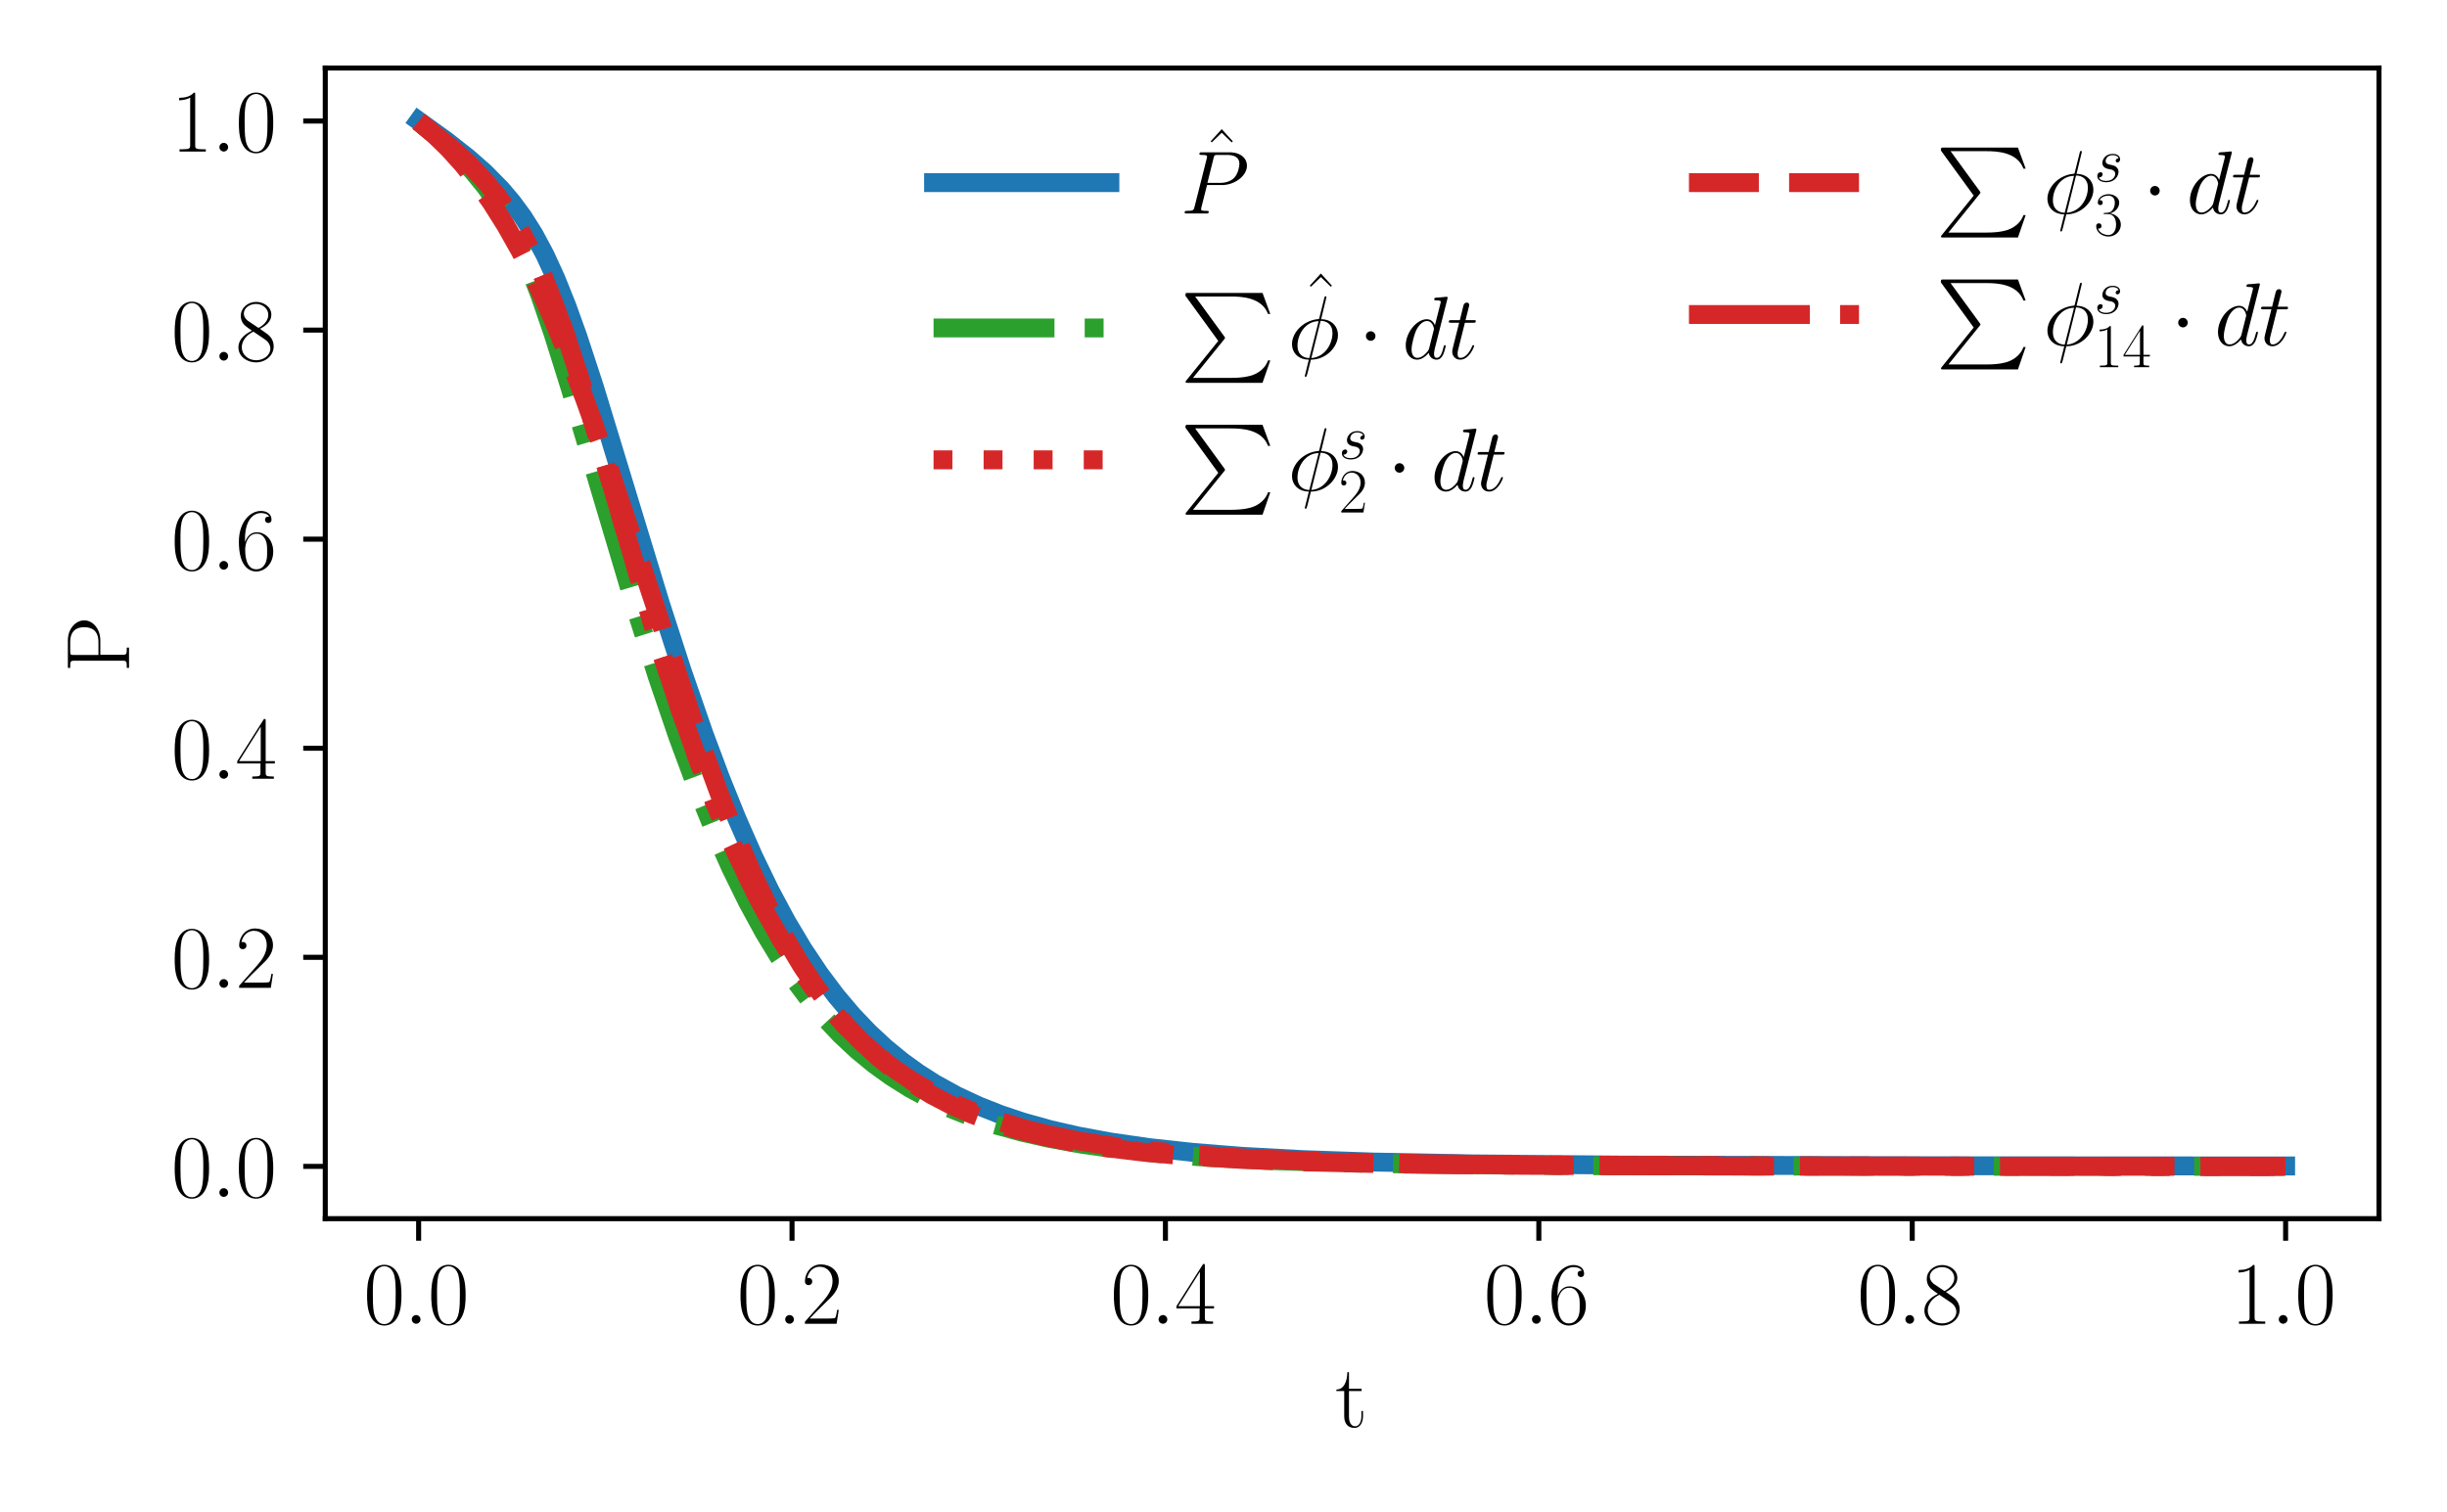 <?xml version="1.0" encoding="utf-8" standalone="no"?>
<!DOCTYPE svg PUBLIC "-//W3C//DTD SVG 1.1//EN"
  "http://www.w3.org/Graphics/SVG/1.1/DTD/svg11.dtd">
<svg xmlns:xlink="http://www.w3.org/1999/xlink" width="388.543pt" height="240.133pt" viewBox="0 0 388.543 240.133" xmlns="http://www.w3.org/2000/svg" version="1.1">
 <defs>
  <style type="text/css">*{stroke-linejoin: round; stroke-linecap: butt}</style>
 </defs>
 <g id="figure_1">
  <g id="patch_1">
   <path d="M 0 240.133 
L 388.543 240.133 
L 388.543 0 
L 0 0 
z
" style="fill: #ffffff"/>
  </g>
  <g id="axes_1">
   <g id="patch_2">
    <path d="M 51.648 193.537 
L 377.743 193.537 
L 377.743 10.8 
L 51.648 10.8 
z
" style="fill: #ffffff"/>
   </g>
   <g id="matplotlib.axis_1">
    <g id="xtick_1">
     <g id="line2d_1">
      <defs>
       <path id="m56d952d886" d="M 0 0 
L 0 3.5 
" style="stroke: #000000; stroke-width: 0.8"/>
      </defs>
      <g>
       <use xlink:href="#m56d952d886" x="66.471" y="193.537" style="stroke: #000000; stroke-width: 0.8"/>
      </g>
     </g>
     <g id="text_1">
      <!-- $\mathdefault{0.0}$ -->
      <g transform="translate(57.746 210.223) scale(0.14 -0.14)">
       <defs>
        <path id="CMR17-30" d="M 2688 2025 
C 2688 2416 2682 3080 2413 3591 
C 2176 4039 1798 4198 1466 4198 
C 1158 4198 768 4058 525 3597 
C 269 3118 243 2524 243 2025 
C 243 1661 250 1106 448 619 
C 723 -39 1216 -128 1466 -128 
C 1760 -128 2208 -7 2470 600 
C 2662 1042 2688 1559 2688 2025 
z
M 1466 -26 
C 1056 -26 813 325 723 812 
C 653 1188 653 1738 653 2096 
C 653 2588 653 2997 736 3387 
C 858 3929 1216 4096 1466 4096 
C 1728 4096 2067 3923 2189 3400 
C 2272 3036 2278 2607 2278 2096 
C 2278 1680 2278 1169 2202 792 
C 2067 95 1690 -26 1466 -26 
z
" transform="scale(0.016)"/>
        <path id="CMMI12-3a" d="M 1178 307 
C 1178 492 1024 619 870 619 
C 685 619 557 466 557 313 
C 557 128 710 0 864 0 
C 1050 0 1178 153 1178 307 
z
" transform="scale(0.016)"/>
       </defs>
       <use xlink:href="#CMR17-30" transform="scale(0.996)"/>
       <use xlink:href="#CMMI12-3a" transform="translate(45.69 0) scale(0.996)"/>
       <use xlink:href="#CMR17-30" transform="translate(72.788 0) scale(0.996)"/>
      </g>
     </g>
    </g>
    <g id="xtick_2">
     <g id="line2d_2">
      <g>
       <use xlink:href="#m56d952d886" x="125.761" y="193.537" style="stroke: #000000; stroke-width: 0.8"/>
      </g>
     </g>
     <g id="text_2">
      <!-- $\mathdefault{0.2}$ -->
      <g transform="translate(117.036 210.223) scale(0.14 -0.14)">
       <defs>
        <path id="CMR17-32" d="M 2669 989 
L 2554 989 
C 2490 536 2438 459 2413 420 
C 2381 369 1920 369 1830 369 
L 602 369 
C 832 619 1280 1072 1824 1597 
C 2214 1967 2669 2402 2669 3035 
C 2669 3790 2067 4224 1395 4224 
C 691 4224 262 3604 262 3030 
C 262 2780 448 2748 525 2748 
C 589 2748 781 2787 781 3010 
C 781 3207 614 3264 525 3264 
C 486 3264 448 3258 422 3245 
C 544 3790 915 4058 1306 4058 
C 1862 4058 2227 3617 2227 3035 
C 2227 2479 1901 2000 1536 1584 
L 262 146 
L 262 0 
L 2515 0 
L 2669 989 
z
" transform="scale(0.016)"/>
       </defs>
       <use xlink:href="#CMR17-30" transform="scale(0.996)"/>
       <use xlink:href="#CMMI12-3a" transform="translate(45.69 0) scale(0.996)"/>
       <use xlink:href="#CMR17-32" transform="translate(72.788 0) scale(0.996)"/>
      </g>
     </g>
    </g>
    <g id="xtick_3">
     <g id="line2d_3">
      <g>
       <use xlink:href="#m56d952d886" x="185.051" y="193.537" style="stroke: #000000; stroke-width: 0.8"/>
      </g>
     </g>
     <g id="text_3">
      <!-- $\mathdefault{0.4}$ -->
      <g transform="translate(176.325 210.223) scale(0.14 -0.14)">
       <defs>
        <path id="CMR17-34" d="M 2150 4122 
C 2150 4256 2144 4256 2029 4256 
L 128 1254 
L 128 1088 
L 1779 1088 
L 1779 457 
C 1779 224 1766 160 1318 160 
L 1197 160 
L 1197 0 
C 1402 0 1747 0 1965 0 
C 2182 0 2528 0 2733 0 
L 2733 160 
L 2611 160 
C 2163 160 2150 224 2150 457 
L 2150 1088 
L 2803 1088 
L 2803 1254 
L 2150 1254 
L 2150 4122 
z
M 1798 3703 
L 1798 1254 
L 256 1254 
L 1798 3703 
z
" transform="scale(0.016)"/>
       </defs>
       <use xlink:href="#CMR17-30" transform="scale(0.996)"/>
       <use xlink:href="#CMMI12-3a" transform="translate(45.69 0) scale(0.996)"/>
       <use xlink:href="#CMR17-34" transform="translate(72.788 0) scale(0.996)"/>
      </g>
     </g>
    </g>
    <g id="xtick_4">
     <g id="line2d_4">
      <g>
       <use xlink:href="#m56d952d886" x="244.341" y="193.537" style="stroke: #000000; stroke-width: 0.8"/>
      </g>
     </g>
     <g id="text_4">
      <!-- $\mathdefault{0.6}$ -->
      <g transform="translate(235.615 210.223) scale(0.14 -0.14)">
       <defs>
        <path id="CMR17-36" d="M 678 2176 
C 678 3690 1395 4032 1811 4032 
C 1946 4032 2272 4009 2400 3776 
C 2298 3776 2106 3776 2106 3553 
C 2106 3381 2246 3323 2336 3323 
C 2394 3323 2566 3348 2566 3560 
C 2566 3954 2246 4179 1805 4179 
C 1043 4179 243 3390 243 1984 
C 243 253 966 -128 1478 -128 
C 2099 -128 2688 427 2688 1283 
C 2688 2081 2170 2662 1517 2662 
C 1126 2662 838 2407 678 1960 
L 678 2176 
z
M 1478 25 
C 691 25 691 1200 691 1436 
C 691 1896 909 2560 1504 2560 
C 1613 2560 1926 2560 2138 2120 
C 2253 1870 2253 1609 2253 1289 
C 2253 944 2253 690 2118 434 
C 1978 171 1773 25 1478 25 
z
" transform="scale(0.016)"/>
       </defs>
       <use xlink:href="#CMR17-30" transform="scale(0.996)"/>
       <use xlink:href="#CMMI12-3a" transform="translate(45.69 0) scale(0.996)"/>
       <use xlink:href="#CMR17-36" transform="translate(72.788 0) scale(0.996)"/>
      </g>
     </g>
    </g>
    <g id="xtick_5">
     <g id="line2d_5">
      <g>
       <use xlink:href="#m56d952d886" x="303.631" y="193.537" style="stroke: #000000; stroke-width: 0.8"/>
      </g>
     </g>
     <g id="text_5">
      <!-- $\mathdefault{0.8}$ -->
      <g transform="translate(294.905 210.223) scale(0.14 -0.14)">
       <defs>
        <path id="CMR17-38" d="M 1741 2264 
C 2144 2467 2554 2773 2554 3263 
C 2554 3841 1990 4179 1472 4179 
C 890 4179 378 3759 378 3180 
C 378 3021 416 2747 666 2505 
C 730 2442 998 2251 1171 2130 
C 883 1983 211 1634 211 934 
C 211 279 838 -128 1459 -128 
C 2144 -128 2720 362 2720 1010 
C 2720 1590 2330 1857 2074 2029 
L 1741 2264 
z
M 902 2822 
C 851 2854 595 3051 595 3351 
C 595 3739 998 4032 1459 4032 
C 1965 4032 2336 3676 2336 3262 
C 2336 2669 1670 2331 1638 2331 
C 1632 2331 1626 2331 1574 2370 
L 902 2822 
z
M 2080 1519 
C 2176 1449 2483 1240 2483 851 
C 2483 381 2010 25 1472 25 
C 890 25 448 438 448 940 
C 448 1443 838 1862 1280 2060 
L 2080 1519 
z
" transform="scale(0.016)"/>
       </defs>
       <use xlink:href="#CMR17-30" transform="scale(0.996)"/>
       <use xlink:href="#CMMI12-3a" transform="translate(45.69 0) scale(0.996)"/>
       <use xlink:href="#CMR17-38" transform="translate(72.788 0) scale(0.996)"/>
      </g>
     </g>
    </g>
    <g id="xtick_6">
     <g id="line2d_6">
      <g>
       <use xlink:href="#m56d952d886" x="362.92" y="193.537" style="stroke: #000000; stroke-width: 0.8"/>
      </g>
     </g>
     <g id="text_6">
      <!-- $\mathdefault{1.0}$ -->
      <g transform="translate(354.195 210.223) scale(0.14 -0.14)">
       <defs>
        <path id="CMR17-31" d="M 1702 4058 
C 1702 4192 1696 4192 1606 4192 
C 1357 3916 979 3827 621 3827 
C 602 3827 570 3827 563 3808 
C 557 3795 557 3782 557 3648 
C 755 3648 1088 3686 1344 3839 
L 1344 461 
C 1344 236 1331 160 781 160 
L 589 160 
L 589 0 
C 896 0 1216 0 1523 0 
C 1830 0 2150 0 2458 0 
L 2458 160 
L 2266 160 
C 1715 160 1702 230 1702 458 
L 1702 4058 
z
" transform="scale(0.016)"/>
       </defs>
       <use xlink:href="#CMR17-31" transform="scale(0.996)"/>
       <use xlink:href="#CMMI12-3a" transform="translate(45.69 0) scale(0.996)"/>
       <use xlink:href="#CMR17-30" transform="translate(72.788 0) scale(0.996)"/>
      </g>
     </g>
    </g>
    <g id="text_7">
     <!-- t -->
     <g transform="translate(212.04 226.621) scale(0.14 -0.14)">
      <defs>
       <path id="CMR17-74" d="M 966 2560 
L 1862 2560 
L 1862 2725 
L 966 2725 
L 966 3904 
L 851 3904 
C 838 3245 614 2668 70 2668 
L 70 2560 
L 627 2560 
L 627 771 
C 627 650 627 -64 1370 -64 
C 1747 -64 1965 306 1965 777 
L 1965 1140 
L 1850 1140 
L 1850 783 
C 1850 344 1677 51 1408 51 
C 1222 51 966 178 966 758 
L 966 2560 
z
" transform="scale(0.016)"/>
      </defs>
      <use xlink:href="#CMR17-74" transform="scale(0.996)"/>
     </g>
    </g>
   </g>
   <g id="matplotlib.axis_2">
    <g id="ytick_1">
     <g id="line2d_7">
      <defs>
       <path id="m2ffa0d5cda" d="M 0 0 
L -3.5 0 
" style="stroke: #000000; stroke-width: 0.8"/>
      </defs>
      <g>
       <use xlink:href="#m2ffa0d5cda" x="51.648" y="185.232" style="stroke: #000000; stroke-width: 0.8"/>
      </g>
     </g>
     <g id="text_8">
      <!-- $\mathdefault{0.0}$ -->
      <g transform="translate(27.198 190.075) scale(0.14 -0.14)">
       <use xlink:href="#CMR17-30" transform="scale(0.996)"/>
       <use xlink:href="#CMMI12-3a" transform="translate(45.69 0) scale(0.996)"/>
       <use xlink:href="#CMR17-30" transform="translate(72.788 0) scale(0.996)"/>
      </g>
     </g>
    </g>
    <g id="ytick_2">
     <g id="line2d_8">
      <g>
       <use xlink:href="#m2ffa0d5cda" x="51.648" y="152.03" style="stroke: #000000; stroke-width: 0.8"/>
      </g>
     </g>
     <g id="text_9">
      <!-- $\mathdefault{0.2}$ -->
      <g transform="translate(27.198 156.873) scale(0.14 -0.14)">
       <use xlink:href="#CMR17-30" transform="scale(0.996)"/>
       <use xlink:href="#CMMI12-3a" transform="translate(45.69 0) scale(0.996)"/>
       <use xlink:href="#CMR17-32" transform="translate(72.788 0) scale(0.996)"/>
      </g>
     </g>
    </g>
    <g id="ytick_3">
     <g id="line2d_9">
      <g>
       <use xlink:href="#m2ffa0d5cda" x="51.648" y="118.828" style="stroke: #000000; stroke-width: 0.8"/>
      </g>
     </g>
     <g id="text_10">
      <!-- $\mathdefault{0.4}$ -->
      <g transform="translate(27.198 123.671) scale(0.14 -0.14)">
       <use xlink:href="#CMR17-30" transform="scale(0.996)"/>
       <use xlink:href="#CMMI12-3a" transform="translate(45.69 0) scale(0.996)"/>
       <use xlink:href="#CMR17-34" transform="translate(72.788 0) scale(0.996)"/>
      </g>
     </g>
    </g>
    <g id="ytick_4">
     <g id="line2d_10">
      <g>
       <use xlink:href="#m2ffa0d5cda" x="51.648" y="85.625" style="stroke: #000000; stroke-width: 0.8"/>
      </g>
     </g>
     <g id="text_11">
      <!-- $\mathdefault{0.6}$ -->
      <g transform="translate(27.198 90.468) scale(0.14 -0.14)">
       <use xlink:href="#CMR17-30" transform="scale(0.996)"/>
       <use xlink:href="#CMMI12-3a" transform="translate(45.69 0) scale(0.996)"/>
       <use xlink:href="#CMR17-36" transform="translate(72.788 0) scale(0.996)"/>
      </g>
     </g>
    </g>
    <g id="ytick_5">
     <g id="line2d_11">
      <g>
       <use xlink:href="#m2ffa0d5cda" x="51.648" y="52.423" style="stroke: #000000; stroke-width: 0.8"/>
      </g>
     </g>
     <g id="text_12">
      <!-- $\mathdefault{0.8}$ -->
      <g transform="translate(27.198 57.266) scale(0.14 -0.14)">
       <use xlink:href="#CMR17-30" transform="scale(0.996)"/>
       <use xlink:href="#CMMI12-3a" transform="translate(45.69 0) scale(0.996)"/>
       <use xlink:href="#CMR17-38" transform="translate(72.788 0) scale(0.996)"/>
      </g>
     </g>
    </g>
    <g id="ytick_6">
     <g id="line2d_12">
      <g>
       <use xlink:href="#m2ffa0d5cda" x="51.648" y="19.221" style="stroke: #000000; stroke-width: 0.8"/>
      </g>
     </g>
     <g id="text_13">
      <!-- $\mathdefault{1.0}$ -->
      <g transform="translate(27.198 24.064) scale(0.14 -0.14)">
       <use xlink:href="#CMR17-31" transform="scale(0.996)"/>
       <use xlink:href="#CMMI12-3a" transform="translate(45.69 0) scale(0.996)"/>
       <use xlink:href="#CMR17-30" transform="translate(72.788 0) scale(0.996)"/>
      </g>
     </g>
    </g>
    <g id="text_14">
     <!-- P -->
     <g transform="translate(20.486 106.814) rotate(-90) scale(0.14 -0.14)">
      <defs>
       <path id="CMR17-50" d="M 1267 2042 
L 2291 2042 
C 3117 2042 3718 2578 3718 3184 
C 3718 3791 3130 4352 2291 4352 
L 333 4352 
L 333 4186 
C 774 4186 845 4186 845 3899 
L 845 446 
C 845 160 774 160 333 160 
L 333 0 
C 518 0 858 0 1056 0 
C 1254 0 1594 0 1779 0 
L 1779 160 
C 1338 160 1267 160 1267 446 
L 1267 2042 
z
M 1254 2176 
L 1254 3938 
C 1254 4155 1267 4186 1523 4186 
L 2170 4186 
C 2995 4186 3232 3714 3232 3184 
C 3232 2604 2950 2176 2170 2176 
L 1254 2176 
z
" transform="scale(0.016)"/>
      </defs>
      <use xlink:href="#CMR17-50" transform="scale(0.996)"/>
     </g>
    </g>
   </g>
   <g id="line2d_13">
    <path d="M 66.471 19.436 
L 69.959 21.934 
L 73.446 24.665 
L 76.062 26.941 
L 78.678 29.543 
L 80.421 31.539 
L 82.165 33.82 
L 83.909 36.469 
L 85.653 39.578 
L 87.397 43.216 
L 89.141 47.406 
L 90.884 52.109 
L 93.5 59.932 
L 96.988 71.231 
L 104.835 96.992 
L 108.323 107.699 
L 111.81 117.663 
L 114.426 124.575 
L 117.042 130.968 
L 119.658 136.827 
L 122.274 142.15 
L 124.889 146.952 
L 127.505 151.262 
L 130.121 155.111 
L 132.736 158.539 
L 135.352 161.584 
L 137.968 164.282 
L 140.584 166.67 
L 143.199 168.781 
L 145.815 170.644 
L 148.431 172.289 
L 151.918 174.184 
L 155.406 175.788 
L 158.894 177.146 
L 163.253 178.558 
L 167.613 179.712 
L 172.844 180.826 
L 178.076 181.71 
L 184.179 182.516 
L 191.154 183.211 
L 199.873 183.832 
L 210.336 184.32 
L 223.415 184.681 
L 241.725 184.931 
L 271.37 185.082 
L 341.995 185.16 
L 362.92 185.168 
L 362.92 185.168 
" clip-path="url(#p83c017ad3a)" style="fill: none; stroke: #1f77b4; stroke-width: 2; stroke-linecap: square"/>
   </g>
   <g id="line2d_14">
    <path d="M 66.471 19.331 
L 70.831 22.49 
L 74.318 25.215 
L 76.934 27.483 
L 79.55 30.094 
L 81.293 32.114 
L 83.037 34.44 
L 84.781 37.162 
L 86.525 40.37 
L 88.269 44.126 
L 90.012 48.437 
L 91.756 53.251 
L 94.372 61.201 
L 98.731 75.494 
L 104.835 95.55 
L 108.323 106.352 
L 111.81 116.429 
L 114.426 123.435 
L 117.042 129.928 
L 119.658 135.89 
L 122.274 141.314 
L 124.889 146.213 
L 127.505 150.613 
L 130.121 154.546 
L 132.736 158.049 
L 135.352 161.159 
L 137.968 163.916 
L 140.584 166.356 
L 143.199 168.512 
L 145.815 170.415 
L 148.431 172.095 
L 151.918 174.031 
L 155.406 175.67 
L 158.894 177.058 
L 162.381 178.236 
L 166.741 179.463 
L 171.1 180.469 
L 176.332 181.443 
L 182.435 182.329 
L 189.411 183.089 
L 197.258 183.706 
L 206.849 184.217 
L 218.183 184.591 
L 233.878 184.869 
L 258.291 185.048 
L 308.862 185.145 
L 362.92 185.17 
L 362.92 185.17 
" clip-path="url(#p83c017ad3a)" style="fill: none; stroke: #1f77b4; stroke-width: 2; stroke-linecap: square"/>
   </g>
   <g id="line2d_15">
    <path d="M 66.471 19.246 
L 70.831 22.401 
L 74.318 25.147 
L 76.934 27.442 
L 79.55 30.09 
L 81.293 32.141 
L 83.037 34.505 
L 84.781 37.273 
L 86.525 40.535 
L 88.269 44.347 
L 90.012 48.712 
L 91.756 53.571 
L 94.372 61.57 
L 98.731 75.9 
L 104.835 95.958 
L 108.323 106.748 
L 111.81 116.808 
L 114.426 123.797 
L 117.042 130.27 
L 119.658 136.209 
L 122.274 141.608 
L 124.889 146.482 
L 127.505 150.857 
L 130.121 154.765 
L 132.736 158.244 
L 135.352 161.334 
L 137.968 164.07 
L 140.584 166.491 
L 143.199 168.631 
L 145.815 170.519 
L 148.431 172.185 
L 151.918 174.105 
L 155.406 175.729 
L 158.894 177.105 
L 162.381 178.273 
L 166.741 179.489 
L 171.1 180.486 
L 176.332 181.451 
L 182.435 182.329 
L 189.411 183.084 
L 197.258 183.699 
L 206.849 184.209 
L 218.183 184.583 
L 233.878 184.863 
L 258.291 185.045 
L 307.99 185.143 
L 362.92 185.169 
L 362.92 185.169 
" clip-path="url(#p83c017ad3a)" style="fill: none; stroke: #1f77b4; stroke-width: 2; stroke-linecap: square"/>
   </g>
   <g id="line2d_16">
    <path d="M 66.471 19.106 
L 70.831 22.244 
L 74.318 24.977 
L 76.934 27.263 
L 79.55 29.899 
L 81.293 31.941 
L 83.037 34.292 
L 84.781 37.045 
L 86.525 40.287 
L 88.269 44.08 
L 90.012 48.425 
L 91.756 53.267 
L 94.372 61.248 
L 98.731 75.563 
L 104.835 95.622 
L 108.323 106.424 
L 111.81 116.501 
L 114.426 123.508 
L 117.042 130.001 
L 119.658 135.962 
L 122.274 141.384 
L 124.889 146.281 
L 127.505 150.677 
L 130.121 154.605 
L 132.736 158.102 
L 135.352 161.207 
L 137.968 163.958 
L 140.584 166.39 
L 143.199 168.54 
L 145.815 170.436 
L 148.431 172.109 
L 151.918 174.036 
L 155.406 175.666 
L 158.894 177.047 
L 162.381 178.218 
L 166.741 179.438 
L 171.1 180.438 
L 176.332 181.408 
L 182.435 182.291 
L 189.411 183.051 
L 197.258 183.671 
L 206.849 184.187 
L 218.183 184.567 
L 233.878 184.852 
L 258.291 185.038 
L 307.118 185.139 
L 362.92 185.168 
L 362.92 185.168 
" clip-path="url(#p83c017ad3a)" style="fill: none; stroke: #1f77b4; stroke-width: 2; stroke-linecap: square"/>
   </g>
   <g id="line2d_17">
    <path d="M 66.471 19.193 
L 70.831 22.331 
L 74.318 25.076 
L 76.934 27.374 
L 79.55 30.026 
L 81.293 32.078 
L 83.037 34.44 
L 84.781 37.202 
L 86.525 40.453 
L 88.269 44.253 
L 90.012 48.604 
L 91.756 53.449 
L 94.372 61.431 
L 98.731 75.739 
L 104.835 95.777 
L 108.323 106.562 
L 111.81 116.621 
L 114.426 123.613 
L 117.042 130.091 
L 119.658 136.036 
L 122.274 141.444 
L 124.889 146.328 
L 127.505 150.713 
L 130.121 154.631 
L 132.736 158.119 
L 135.352 161.217 
L 137.968 163.961 
L 140.584 166.387 
L 143.199 168.531 
L 145.815 170.423 
L 148.431 172.091 
L 151.918 174.012 
L 155.406 175.637 
L 158.894 177.013 
L 162.381 178.18 
L 166.741 179.397 
L 171.1 180.395 
L 176.332 181.364 
L 182.435 182.248 
L 189.411 183.011 
L 197.258 183.637 
L 206.849 184.159 
L 218.183 184.546 
L 233.878 184.838 
L 257.419 185.026 
L 304.502 185.132 
L 362.92 185.165 
L 362.92 185.165 
" clip-path="url(#p83c017ad3a)" style="fill: none; stroke: #1f77b4; stroke-width: 2; stroke-linecap: square"/>
   </g>
   <g id="line2d_18">
    <path d="M 66.471 19.193 
L 70.831 22.331 
L 74.318 25.076 
L 76.934 27.374 
L 79.55 30.026 
L 81.293 32.078 
L 83.037 34.44 
L 84.781 37.202 
L 86.525 40.453 
L 88.269 44.253 
L 90.012 48.604 
L 91.756 53.449 
L 94.372 61.431 
L 98.731 75.739 
L 104.835 95.777 
L 108.323 106.562 
L 111.81 116.621 
L 114.426 123.613 
L 117.042 130.091 
L 119.658 136.036 
L 122.274 141.444 
L 124.889 146.328 
L 127.505 150.713 
L 130.121 154.631 
L 132.736 158.119 
L 135.352 161.217 
L 137.968 163.961 
L 140.584 166.387 
L 143.199 168.531 
L 145.815 170.423 
L 148.431 172.091 
L 151.918 174.012 
L 155.406 175.637 
L 158.894 177.013 
L 162.381 178.18 
L 166.741 179.397 
L 171.1 180.395 
L 176.332 181.364 
L 182.435 182.248 
L 189.411 183.011 
L 197.258 183.637 
L 206.849 184.159 
L 218.183 184.546 
L 233.878 184.838 
L 257.419 185.026 
L 304.502 185.132 
L 362.92 185.165 
L 362.92 185.165 
" clip-path="url(#p83c017ad3a)" style="fill: none; stroke: #1f77b4; stroke-width: 3; stroke-linecap: square"/>
   </g>
   <g id="line2d_19">
    <path d="M 66.471 19.294 
L 70.028 22.232 
L 72.696 24.697 
L 75.068 27.189 
L 77.143 29.73 
L 78.922 32.286 
L 80.701 35.3 
L 82.183 38.227 
L 83.961 42.281 
L 85.74 46.916 
L 87.815 52.959 
L 90.483 61.459 
L 95.227 77.515 
L 100.859 96.404 
L 104.417 107.599 
L 107.677 117.134 
L 110.642 125.112 
L 113.31 131.697 
L 115.978 137.709 
L 118.646 143.153 
L 121.314 148.049 
L 123.686 151.962 
L 126.057 155.489 
L 128.429 158.657 
L 130.801 161.495 
L 133.469 164.329 
L 136.137 166.823 
L 138.805 169.014 
L 141.473 170.938 
L 144.437 172.803 
L 147.402 174.417 
L 150.663 175.945 
L 154.22 177.36 
L 158.074 178.645 
L 162.224 179.79 
L 166.671 180.792 
L 171.711 181.702 
L 177.343 182.496 
L 183.865 183.19 
L 191.573 183.784 
L 201.059 184.279 
L 212.917 184.663 
L 228.925 184.945 
L 253.234 185.128 
L 299.777 185.216 
L 362.624 185.231 
L 362.624 185.231 
" clip-path="url(#p83c017ad3a)" style="fill: none; stroke-dasharray: 19.2,4.8,3,4.8; stroke-dashoffset: 0; stroke: #2ca02c; stroke-width: 3"/>
   </g>
   <g id="line2d_20">
    <path d="M 66.471 19.294 
L 71.896 23.704 
L 74.623 26.226 
L 76.906 28.638 
L 78.951 31.124 
L 80.849 33.785 
L 82.627 36.664 
L 84.377 39.921 
L 86.126 43.657 
L 87.934 48.058 
L 89.861 53.351 
L 92.055 60.054 
L 94.9 69.525 
L 104.594 102.373 
L 107.796 112.128 
L 110.761 120.461 
L 113.577 127.73 
L 116.274 134.093 
L 118.913 139.755 
L 121.492 144.767 
L 124.012 149.188 
L 126.532 153.165 
L 129.051 156.728 
L 131.571 159.91 
L 134.121 162.776 
L 136.73 165.377 
L 139.398 167.725 
L 142.155 169.857 
L 145.03 171.799 
L 148.054 173.571 
L 151.226 175.172 
L 154.605 176.629 
L 158.252 177.958 
L 162.224 179.164 
L 166.552 180.242 
L 171.384 181.213 
L 176.809 182.071 
L 183.005 182.82 
L 190.239 183.465 
L 198.895 184.005 
L 209.626 184.444 
L 223.649 184.782 
L 243.481 185.022 
L 276.001 185.167 
L 351.537 185.226 
L 362.891 185.228 
L 362.891 185.228 
" clip-path="url(#p83c017ad3a)" style="fill: none; stroke-dasharray: 3,4.95; stroke-dashoffset: 0; stroke: #d62728; stroke-width: 3"/>
   </g>
   <g id="line2d_21">
    <path d="M 66.471 19.294 
L 68.872 21.324 
L 71.214 23.598 
L 73.497 26.127 
L 75.75 28.955 
L 78.003 32.142 
L 80.286 35.764 
L 82.598 39.859 
L 84.969 44.523 
L 87.43 49.867 
L 90.009 56.012 
L 92.796 63.241 
L 95.938 72.034 
L 99.851 83.688 
L 111.057 117.477 
L 114.259 126.175 
L 117.105 133.279 
L 119.773 139.351 
L 122.322 144.61 
L 124.812 149.24 
L 127.243 153.299 
L 129.674 156.931 
L 132.105 160.167 
L 134.565 163.076 
L 137.056 165.68 
L 139.605 168.028 
L 142.243 170.16 
L 145 172.1 
L 147.876 173.852 
L 150.929 175.451 
L 154.19 176.903 
L 157.688 178.215 
L 161.483 179.397 
L 165.663 180.461 
L 170.288 181.406 
L 175.505 182.241 
L 181.493 182.969 
L 188.519 183.592 
L 196.968 184.111 
L 207.551 184.529 
L 221.544 184.845 
L 241.821 185.064 
L 276.743 185.188 
L 362.891 185.23 
L 362.891 185.23 
" clip-path="url(#p83c017ad3a)" style="fill: none; stroke-dasharray: 11.1,4.8; stroke-dashoffset: 0; stroke: #d62728; stroke-width: 3"/>
   </g>
   <g id="line2d_22">
    <path d="M 66.471 19.294 
L 71.896 23.704 
L 74.623 26.226 
L 76.906 28.638 
L 78.951 31.124 
L 80.849 33.785 
L 82.627 36.664 
L 84.377 39.921 
L 86.126 43.657 
L 87.934 48.058 
L 89.861 53.351 
L 92.055 60.054 
L 94.9 69.525 
L 104.594 102.373 
L 107.796 112.128 
L 110.761 120.461 
L 113.577 127.73 
L 116.274 134.093 
L 118.913 139.755 
L 121.492 144.767 
L 124.012 149.188 
L 126.532 153.165 
L 129.051 156.728 
L 131.571 159.91 
L 134.121 162.776 
L 136.73 165.377 
L 139.398 167.725 
L 142.155 169.857 
L 145.03 171.799 
L 148.054 173.571 
L 151.226 175.172 
L 154.605 176.629 
L 158.252 177.958 
L 162.224 179.164 
L 166.552 180.242 
L 171.384 181.213 
L 176.809 182.071 
L 183.005 182.82 
L 190.239 183.465 
L 198.895 184.005 
L 209.626 184.444 
L 223.649 184.782 
L 243.481 185.022 
L 276.001 185.167 
L 351.537 185.226 
L 362.891 185.228 
L 362.891 185.228 
" clip-path="url(#p83c017ad3a)" style="fill: none; stroke-dasharray: 19.2,4.8,3,4.8; stroke-dashoffset: 0; stroke: #d62728; stroke-width: 3"/>
   </g>
   <g id="patch_3">
    <path d="M 51.648 193.537 
L 51.648 10.8 
" style="fill: none; stroke: #000000; stroke-width: 0.8; stroke-linejoin: miter; stroke-linecap: square"/>
   </g>
   <g id="patch_4">
    <path d="M 377.743 193.537 
L 377.743 10.8 
" style="fill: none; stroke: #000000; stroke-width: 0.8; stroke-linejoin: miter; stroke-linecap: square"/>
   </g>
   <g id="patch_5">
    <path d="M 51.648 193.537 
L 377.743 193.537 
" style="fill: none; stroke: #000000; stroke-width: 0.8; stroke-linejoin: miter; stroke-linecap: square"/>
   </g>
   <g id="patch_6">
    <path d="M 51.648 10.8 
L 377.743 10.8 
" style="fill: none; stroke: #000000; stroke-width: 0.8; stroke-linejoin: miter; stroke-linecap: square"/>
   </g>
   <g id="legend_1">
    <g id="line2d_23">
     <path d="M 148.232 29 
L 162.232 29 
L 176.232 29 
" style="fill: none; stroke: #1f77b4; stroke-width: 3; stroke-linecap: square"/>
    </g>
    <g id="text_15">
     <!-- $\hat{P}$ -->
     <g transform="translate(187.432 33.9) scale(0.14 -0.14)">
      <defs>
       <path id="CMR17-5e" d="M 1466 4421 
L 678 3555 
L 755 3478 
L 1466 4166 
L 2176 3478 
L 2253 3555 
L 1466 4421 
z
" transform="scale(0.016)"/>
       <path id="CMMI12-50" d="M 1894 2023 
L 2970 2023 
C 3853 2023 4736 2673 4736 3401 
C 4736 3898 4314 4352 3507 4352 
L 1530 4352 
C 1408 4352 1350 4352 1350 4231 
C 1350 4167 1408 4167 1504 4167 
C 1894 4167 1894 4116 1894 4046 
C 1894 4034 1894 3995 1869 3899 
L 1005 472 
C 947 249 934 185 486 185 
C 365 185 301 185 301 70 
C 301 0 358 0 397 0 
C 518 0 646 0 768 0 
L 1517 0 
C 1638 0 1773 0 1894 0 
C 1946 0 2016 0 2016 121 
C 2016 185 1958 185 1862 185 
C 1478 185 1472 230 1472 293 
C 1472 325 1478 369 1485 401 
L 1894 2023 
z
M 2355 3930 
C 2413 4167 2438 4167 2688 4167 
L 3322 4167 
C 3802 4167 4198 4013 4198 3535 
C 4198 3369 4115 2827 3821 2534 
C 3712 2419 3405 2176 2822 2176 
L 1920 2176 
L 2355 3930 
z
" transform="scale(0.016)"/>
      </defs>
      <use xlink:href="#CMR17-5e" transform="translate(23.497 25.19) scale(0.996)"/>
      <use xlink:href="#CMMI12-50" transform="scale(0.996)"/>
     </g>
    </g>
    <g id="line2d_24">
     <path d="M 148.232 52.078 
L 162.232 52.078 
L 176.232 52.078 
" style="fill: none; stroke-dasharray: 19.2,4.8,3,4.8; stroke-dashoffset: 0; stroke: #2ca02c; stroke-width: 3"/>
    </g>
    <g id="text_16">
     <!-- $\sum \hat{\phi} \cdot dt$ -->
     <g transform="translate(187.432 56.978) scale(0.14 -0.14)">
      <defs>
       <path id="CMEX10-50" d="M 2694 -3418 
L 422 -6227 
C 371 -6291 365 -6304 365 -6330 
C 365 -6400 422 -6400 538 -6400 
L 5843 -6400 
L 6394 -4806 
L 6234 -4806 
C 6074 -5286 5645 -5677 5101 -5862 
C 4998 -5894 4557 -6048 3616 -6048 
L 896 -6048 
L 3117 -3302 
C 3162 -3245 3174 -3226 3174 -3200 
C 3174 -3174 3168 -3168 3130 -3110 
L 1050 -256 
L 3584 -256 
C 4314 -256 5786 -301 6234 -1498 
L 6394 -1498 
L 5843 0 
L 538 0 
C 365 0 358 -6 358 -205 
L 2694 -3418 
z
" transform="scale(0.016)"/>
       <path id="CMMI12-1e" d="M 2752 4390 
C 2752 4448 2707 4448 2688 4448 
C 2630 4448 2624 4435 2598 4326 
L 2253 2939 
C 2234 2856 2227 2849 2221 2843 
C 2214 2830 2170 2824 2157 2824 
C 1107 2734 301 1864 301 1057 
C 301 361 832 -64 1498 -64 
C 1446 -261 1402 -463 1350 -659 
C 1261 -995 1210 -1204 1210 -1229 
C 1210 -1241 1210 -1280 1274 -1280 
C 1293 -1280 1318 -1280 1331 -1254 
C 1344 -1241 1382 -1089 1408 -1008 
L 1645 -64 
C 2739 -64 3571 854 3571 1680 
C 3571 2343 3085 2816 2374 2816 
L 2752 4390 
z
M 2336 2701 
C 2758 2701 3181 2463 3181 1828 
C 3181 1097 2675 128 1677 50 
L 2336 2701 
z
M 1530 50 
C 1216 50 691 220 691 938 
C 691 1761 1274 2676 2195 2676 
L 1530 50 
z
" transform="scale(0.016)"/>
       <path id="CMSY10-1" d="M 1229 1619 
C 1229 1805 1075 1958 890 1958 
C 704 1958 550 1805 550 1619 
C 550 1433 704 1280 890 1280 
C 1075 1280 1229 1433 1229 1619 
z
" transform="scale(0.016)"/>
       <path id="CMMI12-64" d="M 3219 4257 
C 3226 4282 3238 4320 3238 4352 
C 3238 4416 3174 4416 3162 4416 
C 3155 4416 2842 4388 2810 4380 
C 2701 4373 2605 4358 2490 4358 
C 2330 4345 2285 4339 2285 4224 
C 2285 4160 2336 4160 2426 4160 
C 2739 4160 2746 4103 2746 4040 
C 2746 4002 2733 3952 2726 3933 
L 2336 2395 
C 2266 2561 2093 2816 1760 2816 
C 1037 2816 256 1884 256 939 
C 256 307 627 -64 1062 -64 
C 1414 -64 1715 211 1894 422 
C 1958 45 2259 -64 2451 -64 
C 2643 -64 2797 51 2912 281 
C 3014 498 3104 888 3104 913 
C 3104 945 3078 971 3040 971 
C 2982 971 2976 939 2950 843 
C 2854 466 2733 64 2470 64 
C 2285 64 2272 229 2272 357 
C 2272 382 2272 515 2317 694 
L 3219 4257 
z
M 1926 760 
C 1894 651 1894 639 1805 517 
C 1664 338 1382 64 1082 64 
C 819 64 672 300 672 677 
C 672 1028 870 1743 992 2012 
C 1210 2459 1510 2689 1760 2689 
C 2182 2689 2266 2165 2266 2114 
C 2266 2108 2246 2024 2240 2012 
L 1926 760 
z
" transform="scale(0.016)"/>
       <path id="CMMI12-74" d="M 1286 2566 
L 1875 2566 
C 1997 2566 2061 2566 2061 2681 
C 2061 2752 2022 2752 1894 2752 
L 1331 2752 
L 1568 3692 
C 1594 3781 1594 3794 1594 3840 
C 1594 3943 1510 4000 1427 4000 
C 1376 4000 1229 3981 1178 3775 
L 928 2752 
L 326 2752 
C 198 2752 141 2752 141 2630 
C 141 2566 186 2566 307 2566 
L 877 2566 
L 454 881 
C 403 658 384 594 384 511 
C 384 211 595 -64 954 -64 
C 1600 -64 1946 868 1946 912 
C 1946 951 1920 970 1882 970 
C 1869 970 1843 970 1830 944 
C 1824 938 1818 931 1773 829 
C 1638 511 1344 64 973 64 
C 781 64 768 224 768 364 
C 768 370 768 492 787 568 
L 1286 2566 
z
" transform="scale(0.016)"/>
      </defs>
      <use xlink:href="#CMEX10-50" transform="translate(0 74.72) scale(0.996)"/>
      <use xlink:href="#CMR17-5e" transform="translate(135.917 26.297) scale(0.996)"/>
      <use xlink:href="#CMMI12-1e" transform="translate(121.766 0) scale(0.996)"/>
      <use xlink:href="#CMSY10-1" transform="translate(201.639 0) scale(0.996)"/>
      <use xlink:href="#CMMI12-64" transform="translate(251.453 0) scale(0.996)"/>
      <use xlink:href="#CMMI12-74" transform="translate(302.142 0) scale(0.996)"/>
     </g>
    </g>
    <g id="line2d_25">
     <path d="M 148.232 73.026 
L 162.232 73.026 
L 176.232 73.026 
" style="fill: none; stroke-dasharray: 3,4.95; stroke-dashoffset: 0; stroke: #d62728; stroke-width: 3"/>
    </g>
    <g id="text_17">
     <!-- $\sum \phi^s_2 \cdot dt$ -->
     <g transform="translate(187.432 77.926) scale(0.14 -0.14)">
      <defs>
       <path id="CMMI12-73" d="M 1459 1280 
C 1568 1261 1741 1223 1779 1216 
C 1862 1192 2150 1090 2150 783 
C 2150 586 1971 70 1229 70 
C 1094 70 614 70 486 436 
C 742 404 870 603 870 745 
C 870 880 781 950 653 950 
C 512 950 326 841 326 552 
C 326 173 710 -64 1222 -64 
C 2195 -64 2483 651 2483 984 
C 2483 1079 2483 1258 2278 1462 
C 2118 1616 1965 1648 1619 1718 
C 1446 1756 1171 1814 1171 2101 
C 1171 2229 1286 2689 1894 2689 
C 2163 2689 2426 2589 2490 2368 
C 2208 2368 2195 2125 2195 2119 
C 2195 1984 2317 1946 2374 1946 
C 2464 1946 2643 2015 2643 2281 
C 2643 2545 2400 2816 1901 2816 
C 1062 2816 838 2160 838 1899 
C 838 1414 1312 1312 1459 1280 
z
" transform="scale(0.016)"/>
      </defs>
      <use xlink:href="#CMEX10-50" transform="translate(0 74.72) scale(0.996)"/>
      <use xlink:href="#CMMI12-1e" transform="translate(121.766 0) scale(0.996)"/>
      <use xlink:href="#CMMI12-73" transform="translate(179.5 36.154) scale(0.697)"/>
      <use xlink:href="#CMR17-32" transform="translate(179.5 -24.74) scale(0.697)"/>
      <use xlink:href="#CMSY10-1" transform="translate(234.302 0) scale(0.996)"/>
      <use xlink:href="#CMMI12-64" transform="translate(284.116 0) scale(0.996)"/>
      <use xlink:href="#CMMI12-74" transform="translate(334.805 0) scale(0.996)"/>
     </g>
    </g>
    <g id="line2d_26">
     <path d="M 268.179 29 
L 282.179 29 
L 296.179 29 
" style="fill: none; stroke-dasharray: 11.1,4.8; stroke-dashoffset: 0; stroke: #d62728; stroke-width: 3"/>
    </g>
    <g id="text_18">
     <!-- $\sum \phi^s_{3} \cdot dt$ -->
     <g transform="translate(307.379 33.9) scale(0.14 -0.14)">
      <defs>
       <path id="CMR17-33" d="M 1414 2157 
C 1984 2157 2234 1662 2234 1090 
C 2234 320 1824 25 1453 25 
C 1114 25 563 194 390 693 
C 422 680 454 680 486 680 
C 640 680 755 782 755 948 
C 755 1133 614 1216 486 1216 
C 378 1216 211 1165 211 926 
C 211 335 787 -128 1466 -128 
C 2176 -128 2720 430 2720 1085 
C 2720 1707 2208 2157 1600 2227 
C 2086 2328 2554 2756 2554 3329 
C 2554 3820 2048 4179 1472 4179 
C 890 4179 378 3829 378 3329 
C 378 3110 544 3072 627 3072 
C 762 3072 877 3155 877 3321 
C 877 3486 762 3569 627 3569 
C 602 3569 570 3569 544 3557 
C 730 3959 1235 4032 1459 4032 
C 1683 4032 2106 3925 2106 3320 
C 2106 3143 2080 2828 1862 2550 
C 1670 2304 1453 2304 1242 2284 
C 1210 2284 1062 2269 1037 2269 
C 992 2263 966 2257 966 2208 
C 966 2163 973 2157 1101 2157 
L 1414 2157 
z
" transform="scale(0.016)"/>
      </defs>
      <use xlink:href="#CMEX10-50" transform="translate(0 74.72) scale(0.996)"/>
      <use xlink:href="#CMMI12-1e" transform="translate(121.766 0) scale(0.996)"/>
      <use xlink:href="#CMMI12-73" transform="translate(179.5 36.154) scale(0.697)"/>
      <use xlink:href="#CMR17-33" transform="translate(179.5 -24.74) scale(0.697)"/>
      <use xlink:href="#CMSY10-1" transform="translate(234.302 0) scale(0.996)"/>
      <use xlink:href="#CMMI12-64" transform="translate(284.116 0) scale(0.996)"/>
      <use xlink:href="#CMMI12-74" transform="translate(334.805 0) scale(0.996)"/>
     </g>
    </g>
    <g id="line2d_27">
     <path d="M 268.179 49.947 
L 282.179 49.947 
L 296.179 49.947 
" style="fill: none; stroke-dasharray: 19.2,4.8,3,4.8; stroke-dashoffset: 0; stroke: #d62728; stroke-width: 3"/>
    </g>
    <g id="text_19">
     <!-- $\sum \phi^s_{14} \cdot dt$ -->
     <g transform="translate(307.379 54.847) scale(0.14 -0.14)">
      <use xlink:href="#CMEX10-50" transform="translate(0 74.72) scale(0.996)"/>
      <use xlink:href="#CMMI12-1e" transform="translate(121.766 0) scale(0.996)"/>
      <use xlink:href="#CMMI12-73" transform="translate(179.5 36.154) scale(0.697)"/>
      <use xlink:href="#CMR17-31" transform="translate(179.5 -24.74) scale(0.697)"/>
      <use xlink:href="#CMR17-34" transform="translate(211.483 -24.74) scale(0.697)"/>
      <use xlink:href="#CMSY10-1" transform="translate(266.104 0) scale(0.996)"/>
      <use xlink:href="#CMMI12-64" transform="translate(315.917 0) scale(0.996)"/>
      <use xlink:href="#CMMI12-74" transform="translate(366.606 0) scale(0.996)"/>
     </g>
    </g>
   </g>
  </g>
 </g>
 <defs>
  <clipPath id="p83c017ad3a">
   <rect x="51.648" y="10.8" width="326.094" height="182.737"/>
  </clipPath>
 </defs>
</svg>

